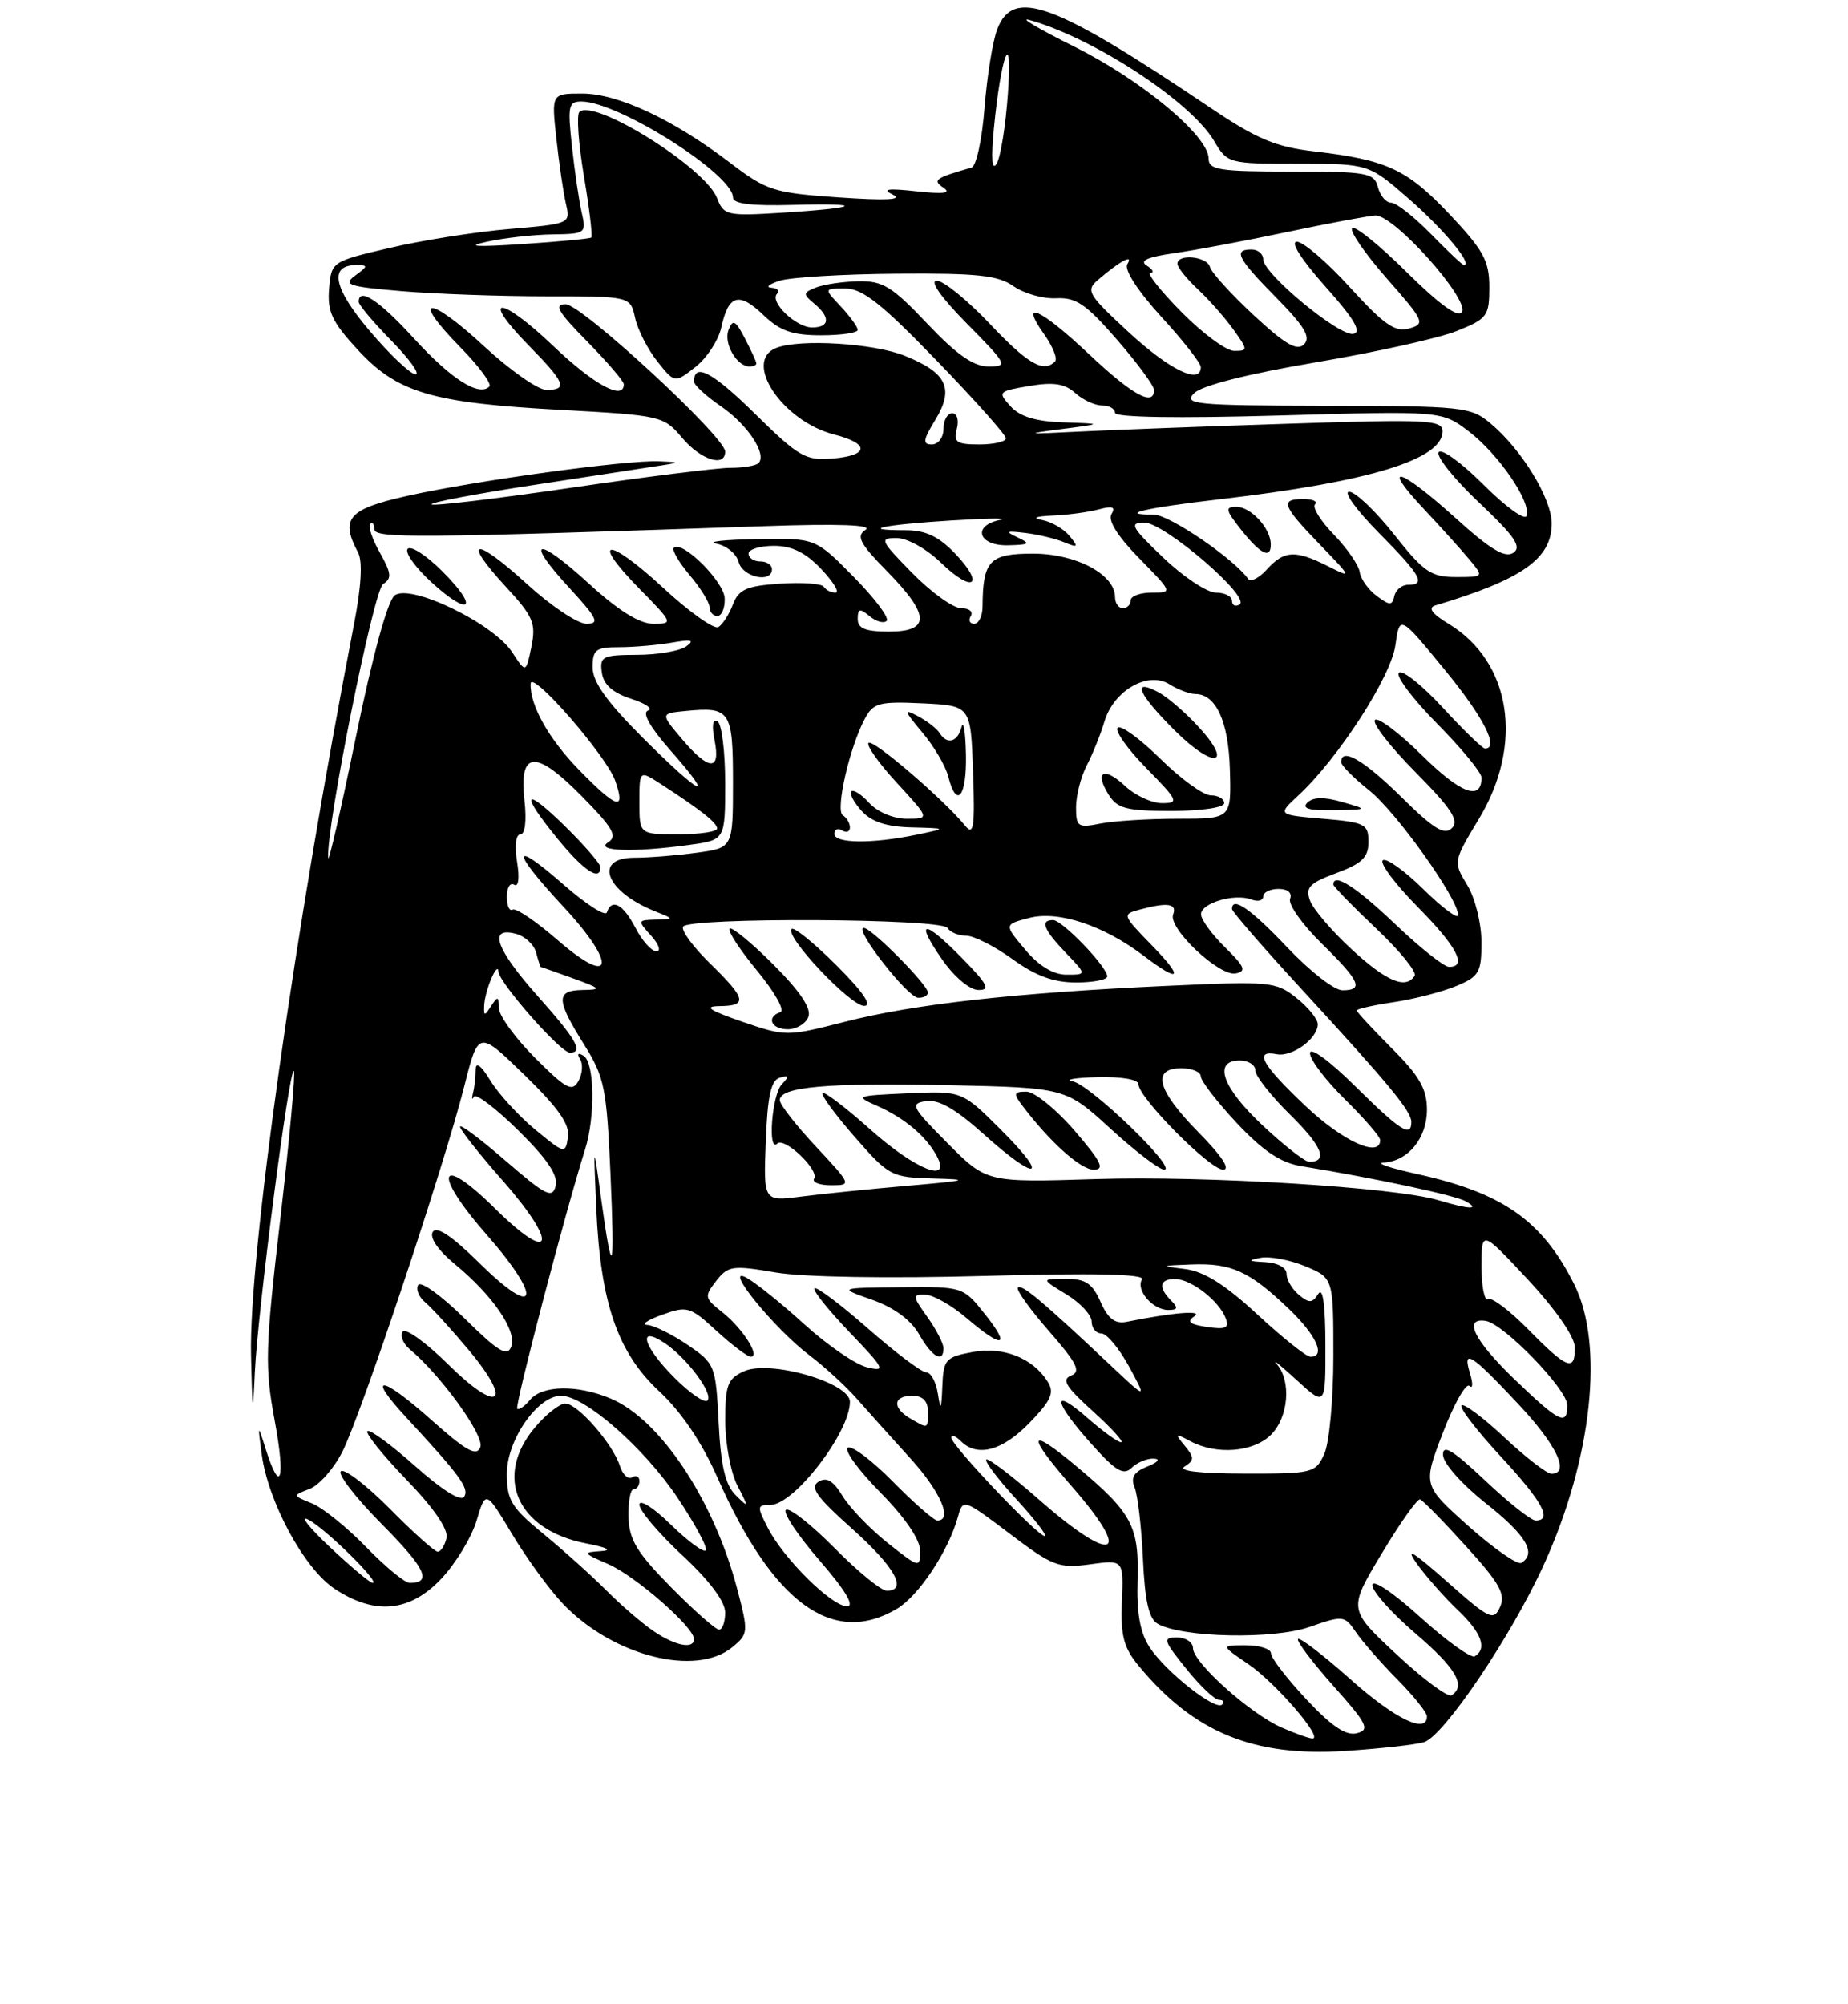 <?xml version="1.0" encoding="UTF-8" standalone="no"?>
<!DOCTYPE svg PUBLIC "-//W3C//DTD SVG 1.1//EN" "http://www.w3.org/Graphics/SVG/1.1/DTD/svg11.dtd" >
<svg xmlns="http://www.w3.org/2000/svg" xmlns:xlink="http://www.w3.org/1999/xlink" version="1.1" viewBox="0 0 237 257">
 <g >
 <path fill="currentColor"
d=" M 182.60 223.44 C 185.12 222.73 193.88 209.74 198.04 200.56 C 204.19 187.01 205.75 172.41 201.89 164.71 C 197.78 156.52 192.72 152.98 181.72 150.56 C 178.30 149.81 176.36 149.16 177.42 149.10 C 180.57 148.94 183.00 145.98 183.00 142.32 C 183.00 139.66 182.05 138.00 178.50 134.45 C 176.03 131.97 174.00 129.79 174.00 129.59 C 174.00 129.39 176.14 128.91 178.75 128.52 C 181.36 128.13 184.96 127.20 186.75 126.46 C 189.70 125.23 190.00 124.71 189.99 120.80 C 189.99 118.42 189.18 115.17 188.17 113.51 C 186.36 110.52 186.36 110.51 189.67 105.01 C 195.44 95.44 193.81 84.90 185.82 80.03 C 183.65 78.72 183.08 77.95 184.06 77.65 C 195.23 74.31 199.00 71.65 199.00 67.14 C 199.00 63.94 195.15 57.64 191.14 54.29 C 188.63 52.18 187.60 52.07 170.04 52.04 C 153.23 52.00 151.71 51.86 153.15 50.42 C 154.13 49.44 159.99 47.96 168.69 46.48 C 176.38 45.18 184.54 43.37 186.83 42.45 C 190.74 40.89 191.00 40.53 191.00 36.83 C 191.00 33.45 190.26 32.10 185.90 27.48 C 180.42 21.69 177.86 20.50 168.50 19.41 C 163.65 18.85 161.16 17.81 155.50 14.00 C 135.15 0.29 129.97 -1.64 127.89 3.75 C 127.31 5.26 126.58 9.80 126.26 13.84 C 125.95 17.88 125.20 21.32 124.60 21.49 C 119.88 22.84 119.54 23.10 121.03 24.10 C 122.05 24.78 120.96 24.91 117.50 24.53 C 113.86 24.13 113.04 24.25 114.50 24.96 C 115.87 25.63 113.67 25.74 107.57 25.32 C 99.17 24.73 98.34 24.47 93.57 20.83 C 86.32 15.31 79.24 12.00 74.66 12.00 C 70.72 12.00 70.72 12.00 71.35 17.75 C 71.69 20.91 72.24 24.67 72.57 26.10 C 73.17 28.69 73.15 28.70 65.34 29.37 C 61.03 29.73 54.12 30.82 50.00 31.79 C 42.53 33.53 42.50 33.55 42.20 37.05 C 41.96 39.97 42.58 41.29 45.87 44.85 C 50.96 50.37 55.34 51.67 71.96 52.57 C 84.77 53.27 85.12 53.35 87.47 56.14 C 89.86 58.98 93.00 59.99 93.00 57.92 C 93.00 56.03 74.60 39.04 72.54 39.02 C 70.98 39.00 71.54 39.98 75.29 43.78 C 77.88 46.42 80.00 48.89 80.00 49.28 C 80.00 51.43 76.15 49.33 70.92 44.34 C 64.13 37.87 61.47 37.84 67.81 44.31 C 72.50 49.09 72.86 50.00 70.06 50.00 C 68.99 50.00 65.37 47.46 62.03 44.36 C 54.95 37.81 52.54 37.92 59.00 44.50 C 61.41 46.95 63.10 49.23 62.76 49.57 C 61.43 50.90 57.88 48.64 53.13 43.45 C 48.63 38.52 46.00 36.78 46.00 38.71 C 46.00 39.10 47.89 41.35 50.21 43.71 C 52.52 46.07 53.91 48.00 53.29 48.00 C 52.66 48.00 50.04 45.53 47.47 42.51 C 42.78 37.02 42.13 34.00 45.66 34.00 C 47.23 34.00 47.22 34.12 45.55 35.34 C 43.94 36.52 44.66 36.76 51.51 37.34 C 55.79 37.70 64.15 38.00 70.07 38.00 C 80.84 38.00 80.84 38.00 81.45 40.77 C 81.78 42.29 83.07 44.80 84.30 46.35 C 86.53 49.15 86.53 49.15 89.19 47.06 C 90.65 45.92 92.14 43.64 92.50 42.00 C 93.42 37.79 94.76 37.39 97.89 40.39 C 100.03 42.45 101.61 43.00 105.30 43.00 C 107.89 43.00 110.00 42.69 110.00 42.31 C 110.00 41.94 109.02 40.59 107.83 39.31 C 105.65 37.00 105.65 37.00 108.42 37.00 C 110.60 37.00 113.08 38.96 120.09 46.21 C 124.99 51.27 129.00 55.77 129.00 56.21 C 129.00 56.64 127.47 57.00 125.59 57.00 C 122.68 57.00 122.26 56.71 122.71 55.00 C 123.00 53.88 122.74 53.00 122.12 53.00 C 121.50 53.00 121.00 53.90 121.00 55.00 C 121.00 56.10 120.33 57.00 119.51 57.00 C 118.29 57.00 118.37 56.43 119.96 53.83 C 122.40 49.81 121.43 47.79 116.01 45.62 C 112.00 44.02 102.63 43.44 99.58 44.61 C 95.18 46.30 100.34 54.04 107.00 55.73 C 111.59 56.91 111.46 58.42 106.74 58.81 C 103.31 59.09 102.43 58.58 96.85 53.09 C 91.38 47.71 89.00 46.45 89.00 48.93 C 89.00 49.38 90.55 50.80 92.45 52.10 C 95.89 54.46 98.40 58.27 97.27 59.40 C 96.94 59.73 95.31 60.00 93.65 60.00 C 91.98 60.00 82.79 61.15 73.20 62.56 C 63.62 63.96 55.59 64.92 55.35 64.69 C 55.12 64.45 61.13 63.31 68.71 62.16 C 76.30 61.00 83.62 59.88 85.00 59.66 C 87.19 59.32 87.12 59.26 84.50 59.16 C 80.29 58.99 61.01 61.64 52.30 63.58 C 44.65 65.28 43.59 66.49 45.92 70.86 C 46.52 71.97 46.33 75.24 45.40 80.04 C 37.77 119.49 31.91 161.08 32.19 173.79 C 32.36 181.33 32.43 181.63 32.68 176.00 C 33.04 168.18 37.11 136.78 37.69 137.36 C 37.91 137.58 37.13 146.06 35.96 156.19 C 34.00 173.04 33.94 175.28 35.24 182.27 C 36.65 189.85 35.95 191.84 34.03 185.70 C 33.06 182.61 33.04 182.64 33.56 186.50 C 34.38 192.62 39.02 201.18 42.90 203.75 C 48.06 207.17 52.56 206.75 56.60 202.46 C 58.44 200.51 60.47 197.16 61.12 195.01 C 62.29 191.10 62.29 191.10 65.71 196.80 C 67.59 199.93 70.54 203.97 72.27 205.76 C 78.66 212.39 89.25 215.08 93.91 211.25 C 95.98 209.55 96.00 209.33 94.53 203.73 C 91.54 192.36 84.65 182.01 78.30 179.35 C 74.02 177.56 69.55 177.64 67.98 179.52 C 67.28 180.36 66.54 180.87 66.33 180.66 C 65.99 180.32 72.51 155.39 75.03 147.43 C 76.36 143.23 76.25 136.27 74.85 135.40 C 74.13 134.96 73.96 135.13 74.40 135.84 C 74.79 136.47 74.69 137.73 74.18 138.64 C 73.38 140.07 72.60 139.65 68.63 135.68 C 66.08 133.13 63.99 130.25 63.98 129.28 C 63.97 127.76 63.83 127.72 63.00 129.00 C 62.14 130.33 62.04 130.33 62.09 129.00 C 62.15 127.11 63.83 123.11 63.93 124.61 C 64.02 126.06 71.90 135.00 73.08 135.00 C 74.88 135.00 73.93 133.32 69.00 127.79 C 63.60 121.73 62.56 118.81 66.13 119.75 C 67.31 120.05 68.48 121.13 68.75 122.15 C 69.02 123.17 69.29 124.01 69.37 124.02 C 69.44 124.02 71.30 124.68 73.50 125.47 C 77.07 126.76 77.21 126.92 74.75 126.96 C 71.27 127.01 71.30 128.20 74.88 133.91 C 77.52 138.13 77.80 139.48 78.29 150.50 C 78.86 163.56 78.55 164.32 77.06 153.50 C 76.10 146.50 76.10 146.50 76.47 155.00 C 77.01 167.10 79.21 173.48 84.56 178.45 C 87.38 181.07 90.01 184.97 92.01 189.50 C 99.13 205.59 106.78 211.19 115.00 206.34 C 117.82 204.68 121.65 198.90 122.86 194.50 C 123.49 192.19 123.58 192.22 129.48 196.68 C 134.99 200.86 135.79 201.16 139.78 200.62 C 144.10 200.02 144.10 200.02 143.88 205.40 C 143.71 209.80 144.10 211.31 146.06 213.67 C 153.11 222.18 160.72 225.32 172.50 224.56 C 176.90 224.27 181.45 223.77 182.60 223.44 Z  M 97.00 46.61 C 97.00 46.40 96.34 44.96 95.54 43.42 C 94.32 41.07 93.98 40.89 93.43 42.32 C 92.77 44.03 94.48 47.00 96.12 47.00 C 96.61 47.00 97.00 46.83 97.00 46.61 Z  M 164.36 221.55 C 160.38 219.82 153.00 213.21 153.00 211.38 C 153.00 210.62 152.08 210.00 150.95 210.00 C 149.08 210.00 149.19 210.35 152.12 214.00 C 153.89 216.20 155.78 218.00 156.33 218.00 C 156.88 218.00 157.06 218.27 156.73 218.60 C 155.89 219.45 149.49 214.40 147.43 211.25 C 146.22 209.41 145.76 206.86 145.89 202.69 C 146.10 195.73 145.19 194.02 138.08 188.07 C 131.80 182.81 131.56 183.88 137.50 190.68 C 145.41 199.72 142.85 200.75 133.32 192.38 C 129.79 189.28 126.72 186.95 126.49 187.18 C 126.25 187.42 128.00 189.72 130.37 192.30 C 132.74 194.89 134.37 197.00 133.99 197.00 C 133.06 197.00 122.00 185.35 122.00 184.37 C 122.00 183.95 122.54 184.14 123.20 184.80 C 125.33 186.93 128.53 186.08 132.03 182.47 C 134.80 179.61 135.25 178.61 134.38 177.22 C 132.46 174.15 128.67 172.65 124.69 173.40 C 121.26 174.04 120.99 174.35 120.85 177.80 C 120.73 180.81 120.62 180.99 120.28 178.75 C 120.05 177.24 119.38 176.00 118.79 176.00 C 118.20 176.00 114.84 173.47 111.32 170.38 C 107.79 167.28 104.70 164.96 104.45 165.22 C 104.20 165.47 106.22 168.00 108.94 170.84 C 113.46 175.55 113.66 175.95 111.20 175.35 C 109.71 174.99 106.09 172.50 103.15 169.83 C 100.21 167.15 96.86 164.46 95.70 163.84 C 92.63 162.20 99.30 170.40 103.82 173.82 C 105.77 175.29 108.52 177.82 109.93 179.43 C 111.34 181.03 114.41 184.46 116.75 187.03 C 120.61 191.28 122.23 195.00 120.21 195.00 C 119.78 195.00 117.23 192.77 114.54 190.04 C 111.86 187.32 109.25 185.35 108.73 185.66 C 108.22 185.98 110.10 188.56 112.90 191.40 C 116.06 194.60 118.00 197.44 118.00 198.87 C 118.00 201.11 117.90 201.09 113.87 197.90 C 111.60 196.10 108.99 193.39 108.07 191.88 C 106.86 189.88 106.01 189.38 104.96 190.03 C 103.82 190.73 104.75 192.02 109.26 196.04 C 114.75 200.94 116.47 204.00 113.72 204.00 C 113.01 204.00 110.01 201.55 107.05 198.55 C 104.08 195.55 101.27 193.33 100.80 193.62 C 100.33 193.92 102.25 196.82 105.07 200.08 C 108.41 203.93 109.65 206.00 108.63 206.00 C 106.67 206.00 100.54 199.95 98.49 195.98 C 97.05 193.19 97.07 193.00 98.80 193.00 C 101.83 193.00 108.99 183.71 109.00 179.78 C 109.00 177.30 98.71 174.35 95.38 175.87 C 93.31 176.82 93.00 177.64 93.01 182.23 C 93.01 185.13 93.71 188.85 94.56 190.50 C 96.05 193.38 96.04 193.43 94.33 191.73 C 93.01 190.43 92.44 187.98 92.16 182.44 C 91.79 175.08 91.70 174.87 88.16 172.46 C 86.17 171.11 83.85 169.97 83.02 169.92 C 82.18 169.88 83.03 169.29 84.90 168.62 C 88.13 167.45 88.50 167.56 91.90 170.69 C 93.88 172.50 95.85 173.99 96.29 174.00 C 97.57 174.00 95.20 170.30 92.61 168.27 C 90.34 166.48 90.30 166.26 91.85 164.27 C 93.38 162.32 93.94 162.24 99.50 163.19 C 103.08 163.79 113.89 163.97 126.29 163.63 C 140.27 163.24 146.88 163.39 146.46 164.07 C 145.62 165.42 147.83 168.00 149.82 168.00 C 151.05 168.00 151.13 167.73 150.20 166.80 C 148.50 165.10 148.71 163.99 150.75 164.03 C 152.80 164.07 156.34 166.83 157.19 169.06 C 157.67 170.31 157.20 170.54 154.80 170.18 C 152.60 169.86 152.16 169.50 153.15 168.83 C 154.39 168.00 150.57 168.30 144.48 169.52 C 143.00 169.82 142.10 169.13 141.14 166.96 C 140.09 164.58 139.22 164.00 136.67 164.00 C 133.50 164.01 133.50 164.01 136.75 165.99 C 138.54 167.08 140.00 168.65 140.00 169.49 C 140.00 170.32 140.56 171.00 141.25 171.01 C 141.94 171.01 143.53 172.93 144.80 175.26 C 147.10 179.50 147.10 179.50 142.30 174.98 C 133.63 166.82 131.03 164.64 130.54 165.13 C 130.28 165.39 132.07 167.90 134.52 170.70 C 138.13 174.83 138.67 175.91 137.37 176.41 C 136.11 176.90 136.68 177.85 140.14 180.97 C 142.54 183.14 144.18 184.94 143.78 184.96 C 143.39 184.98 141.48 183.60 139.53 181.90 C 134.81 177.75 135.04 179.67 139.92 185.12 C 143.07 188.65 144.08 189.26 145.12 188.25 C 145.82 187.56 147.10 187.03 147.95 187.06 C 148.86 187.10 148.52 187.52 147.15 188.07 C 145.42 188.76 144.98 189.48 145.51 190.76 C 145.91 191.72 146.39 195.85 146.58 199.94 C 146.83 205.37 147.34 207.61 148.48 208.25 C 151.66 210.03 163.32 210.27 167.94 208.65 C 172.25 207.15 172.43 207.17 173.88 209.30 C 174.70 210.51 177.09 213.24 179.19 215.37 C 181.29 217.49 183.00 219.63 183.00 220.12 C 183.00 222.44 178.91 220.46 173.20 215.37 C 169.74 212.29 166.71 209.96 166.47 210.20 C 166.23 210.44 168.27 213.14 171.00 216.21 C 175.36 221.10 175.72 221.84 174.02 222.28 C 172.63 222.65 170.80 221.42 167.54 217.94 C 165.04 215.27 163.00 212.62 163.00 212.04 C 163.00 211.47 161.55 211.00 159.77 211.00 C 156.54 211.00 156.54 211.00 160.08 213.41 C 163.60 215.80 169.83 223.04 168.30 222.96 C 167.86 222.94 166.08 222.31 164.36 221.55 Z  M 121.00 172.90 C 121.00 172.30 120.07 170.50 118.93 168.90 C 117.00 166.19 116.98 166.00 118.68 166.04 C 119.68 166.06 122.06 167.41 123.96 169.04 C 128.63 173.03 129.70 172.78 126.29 168.50 C 123.51 165.01 123.48 165.00 115.50 165.08 C 107.50 165.16 107.50 165.16 111.87 166.70 C 114.66 167.69 116.82 169.28 117.87 171.12 C 119.53 174.04 121.00 174.88 121.00 172.90 Z  M 179.10 212.17 C 172.90 206.39 172.90 206.39 177.20 199.24 C 179.56 195.30 181.78 192.17 182.12 192.29 C 182.46 192.40 185.11 195.10 188.00 198.29 C 192.31 203.02 193.11 204.44 192.38 206.08 C 191.55 207.93 191.05 207.69 185.52 202.79 C 181.24 199.00 180.16 198.35 181.68 200.50 C 182.86 202.15 185.21 204.82 186.91 206.44 C 190.00 209.37 190.76 211.41 189.14 212.41 C 188.67 212.71 185.52 210.44 182.14 207.39 C 178.62 204.20 176.00 202.46 176.00 203.29 C 176.00 204.10 178.47 206.87 181.50 209.46 C 186.71 213.91 188.07 216.22 186.15 217.41 C 185.68 217.70 182.50 215.34 179.10 212.17 Z  M 83.90 209.24 C 82.46 208.28 79.72 205.93 77.80 204.00 C 75.88 202.07 72.21 198.78 69.65 196.68 C 65.58 193.34 65.00 192.38 65.00 189.01 C 65.00 184.67 68.94 179.00 71.95 179.00 C 75.00 179.00 82.62 185.68 86.91 192.11 C 89.18 195.51 90.80 198.53 90.50 198.83 C 90.21 199.13 88.17 197.62 85.98 195.48 C 83.79 193.34 82.00 192.21 82.00 192.97 C 82.00 193.72 84.47 196.64 87.50 199.46 C 90.97 202.68 93.00 205.39 93.00 206.79 C 93.00 208.00 92.65 209.00 92.22 209.00 C 91.78 209.00 89.02 206.56 86.07 203.57 C 81.70 199.14 80.68 197.48 80.60 194.57 C 80.55 192.60 80.84 191.00 81.25 191.00 C 81.66 191.00 82.00 190.52 82.00 189.94 C 82.00 189.36 81.58 189.14 81.07 189.46 C 80.56 189.77 79.86 189.12 79.50 188.01 C 78.60 185.17 74.08 180.00 72.50 180.00 C 71.77 180.00 70.01 181.38 68.59 183.08 C 63.30 189.36 66.30 196.19 75.09 197.92 C 77.92 198.47 78.61 198.83 77.00 198.93 C 74.70 199.07 74.78 199.20 78.00 200.59 C 81.47 202.09 89.00 208.67 89.00 210.20 C 89.00 211.53 86.65 211.09 83.90 209.24 Z  M 42.35 198.45 C 39.68 195.94 38.40 194.33 39.50 194.87 C 41.58 195.88 48.84 203.00 47.79 203.00 C 47.46 203.00 45.01 200.95 42.35 198.45 Z  M 46.96 198.41 C 44.51 195.88 41.38 193.36 40.00 192.80 C 37.50 191.79 37.50 191.79 39.70 190.95 C 40.92 190.48 42.81 188.34 43.90 186.19 C 46.29 181.50 56.99 149.45 59.54 139.31 C 61.36 132.12 61.36 132.12 67.27 137.87 C 71.62 142.10 73.10 144.21 72.84 145.84 C 72.51 148.01 72.41 147.98 68.63 144.86 C 66.50 143.10 63.92 140.27 62.89 138.58 C 61.69 136.62 61.01 136.11 61.00 137.17 C 61.00 138.09 60.85 139.44 60.66 140.17 C 60.48 140.90 60.53 141.12 60.78 140.65 C 61.03 140.18 63.60 142.14 66.50 145.00 C 70.21 148.66 71.61 150.76 71.26 152.10 C 70.83 153.75 69.99 153.32 64.88 148.90 C 61.65 146.10 59.00 144.11 59.00 144.50 C 59.00 144.88 61.51 148.06 64.59 151.55 C 71.70 159.66 70.87 162.28 63.50 155.00 C 56.15 147.74 55.40 150.38 62.52 158.47 C 69.68 166.64 68.91 169.32 61.50 162.00 C 57.96 158.51 56.00 157.19 55.50 157.99 C 55.06 158.72 56.17 160.34 58.34 162.13 C 63.22 166.15 66.33 170.71 65.56 172.71 C 65.05 174.04 63.88 173.33 59.58 169.08 C 56.64 166.18 53.97 164.25 53.63 164.79 C 53.30 165.33 53.71 166.34 54.54 167.03 C 55.38 167.73 57.88 170.47 60.10 173.12 C 65.89 180.04 63.99 181.41 57.50 175.00 C 54.61 172.14 51.97 170.25 51.63 170.79 C 51.30 171.33 51.71 172.34 52.54 173.03 C 56.54 176.36 62.16 184.14 61.60 185.59 C 61.13 186.83 59.80 186.09 55.32 182.10 C 48.87 176.35 46.88 176.15 52.09 181.77 C 58.99 189.22 60.20 190.87 59.53 191.94 C 59.12 192.62 56.72 191.12 53.25 188.03 C 50.16 185.28 47.41 183.26 47.12 183.54 C 46.84 183.82 49.10 186.63 52.14 189.78 C 55.65 193.41 57.52 196.14 57.26 197.25 C 57.04 198.21 56.53 199.00 56.14 199.00 C 55.75 199.00 53.01 196.55 50.05 193.55 C 47.08 190.55 44.24 188.35 43.73 188.67 C 43.22 188.98 45.56 192.03 48.93 195.43 C 54.58 201.13 55.47 203.00 52.54 203.00 C 51.92 203.00 49.41 200.93 46.96 198.41 Z  M 188.34 195.73 C 182.46 190.47 182.46 190.47 185.05 183.73 C 186.48 180.02 188.01 177.32 188.45 177.74 C 188.89 178.16 188.92 177.43 188.52 176.13 C 187.52 172.87 188.66 173.60 194.75 180.10 C 199.65 185.32 201.39 189.00 198.96 189.00 C 198.38 189.00 195.68 186.91 192.94 184.35 C 190.21 181.79 187.73 179.94 187.43 180.23 C 187.14 180.53 189.39 183.47 192.45 186.77 C 197.82 192.57 199.15 195.00 196.94 195.00 C 196.36 195.00 193.43 192.68 190.44 189.85 C 186.31 185.95 185.01 185.17 185.06 186.60 C 185.09 187.67 187.51 190.39 190.56 192.80 C 195.71 196.87 197.11 199.20 195.11 200.43 C 194.63 200.73 191.58 198.61 188.34 195.73 Z  M 151.94 188.06 C 153.18 187.27 153.18 186.92 151.94 185.41 C 150.62 183.81 150.68 183.77 152.68 184.84 C 156.03 186.62 160.76 186.24 163.00 184.00 C 165.25 181.75 165.63 177.13 163.75 174.95 C 163.06 174.16 164.19 175.06 166.25 176.95 C 170.00 180.39 170.00 180.39 169.98 172.45 C 169.97 167.29 169.65 165.00 169.06 165.94 C 168.31 167.13 167.88 167.15 166.58 166.06 C 165.71 165.34 165.00 164.14 165.00 163.38 C 165.00 162.57 163.85 161.94 162.25 161.86 C 160.05 161.75 159.93 161.64 161.65 161.31 C 162.83 161.08 165.42 161.57 167.40 162.39 C 171.00 163.90 171.00 163.90 171.00 173.90 C 171.00 179.40 170.48 185.05 169.84 186.45 C 168.72 188.91 168.37 189.00 159.59 188.98 C 153.75 188.97 151.01 188.64 151.94 188.06 Z  M 116.75 181.92 C 114.40 180.55 114.53 179.00 117.00 179.00 C 118.33 179.00 119.00 179.67 119.00 181.00 C 119.00 183.29 119.06 183.27 116.75 181.92 Z  M 194.25 176.91 C 189.05 171.90 187.59 168.97 190.52 169.40 C 192.83 169.74 201.00 178.17 201.00 180.21 C 201.00 182.92 199.98 182.42 194.25 176.91 Z  M 86.53 176.73 C 82.48 172.68 81.66 169.87 85.22 172.23 C 88.09 174.14 91.55 178.78 90.72 179.62 C 90.36 179.97 88.48 178.68 86.53 176.73 Z  M 196.04 170.54 C 193.64 168.09 191.29 166.32 190.83 166.60 C 190.38 166.89 190.00 165.01 190.00 162.42 C 190.00 157.73 190.00 157.73 195.96 164.11 C 199.47 167.88 201.93 171.42 201.96 172.75 C 202.02 175.97 200.99 175.58 196.04 170.54 Z  M 161.26 168.58 C 157.09 164.72 154.41 163.04 151.95 162.74 C 148.76 162.35 148.82 162.31 152.82 162.16 C 157.93 161.97 160.22 163.02 165.25 167.82 C 168.83 171.24 170.08 174.00 168.06 174.00 C 167.54 174.00 164.48 171.56 161.26 168.58 Z  M 184.50 153.93 C 178.96 152.26 154.63 150.76 140.52 151.21 C 126.53 151.65 126.53 151.65 121.52 146.61 C 116.89 141.95 116.67 141.53 118.77 141.21 C 120.36 140.96 122.57 142.23 126.13 145.43 C 133.01 151.61 134.73 151.25 128.43 144.95 C 123.38 139.90 123.38 139.90 116.44 140.21 C 109.75 140.51 109.61 140.56 112.50 141.83 C 115.95 143.34 118.77 145.71 120.13 148.24 C 122.07 151.86 117.42 150.02 111.65 144.88 C 108.49 142.06 105.72 139.95 105.49 140.18 C 105.25 140.41 107.11 142.94 109.61 145.80 C 114.04 150.86 114.30 151.00 119.83 151.14 C 124.56 151.26 124.01 151.41 116.50 152.06 C 111.55 152.49 105.34 153.12 102.71 153.46 C 97.91 154.08 97.91 154.08 98.21 146.37 C 98.43 140.57 98.87 138.55 100.00 138.21 C 101.21 137.84 101.26 138.01 100.25 139.07 C 98.99 140.41 98.42 147.91 99.68 146.66 C 100.57 145.76 105.09 150.05 104.41 151.15 C 104.12 151.62 105.10 152.00 106.58 152.00 C 109.24 152.00 109.22 151.95 104.64 147.04 C 102.09 144.32 100.00 141.64 100.00 141.09 C 100.00 139.38 106.07 138.84 121.65 139.17 C 136.68 139.50 136.68 139.50 142.42 144.75 C 145.58 147.64 148.67 150.00 149.30 150.00 C 151.12 150.00 139.87 139.14 137.58 138.68 C 136.44 138.46 137.86 138.21 140.75 138.14 C 143.81 138.06 146.00 138.43 146.00 139.04 C 146.00 140.76 155.15 150.00 156.85 150.00 C 157.85 150.00 156.69 148.24 153.71 145.22 C 148.39 139.82 147.64 137.00 151.50 137.00 C 152.88 137.00 154.00 137.47 154.00 138.04 C 154.00 138.62 156.08 141.31 158.61 144.02 C 161.98 147.61 164.22 149.11 166.86 149.55 C 176.57 151.14 186.65 153.30 188.00 154.07 C 189.89 155.16 188.40 155.10 184.50 153.93 Z  M 137.81 145.00 C 135.44 142.25 132.66 140.00 131.63 140.00 C 130.01 140.00 129.93 140.24 131.08 141.75 C 134.61 146.43 138.58 150.00 140.25 150.00 C 141.74 150.00 141.25 149.00 137.81 145.00 Z  M 161.96 144.36 C 156.75 139.49 155.51 136.00 159.00 136.00 C 160.10 136.00 161.00 136.58 161.00 137.29 C 161.00 138.00 163.01 140.55 165.46 142.96 C 169.56 146.99 170.37 149.00 167.90 149.00 C 167.36 149.00 164.68 146.91 161.96 144.36 Z  M 167.44 141.85 C 161.81 136.53 160.74 134.61 163.75 135.20 C 165.72 135.58 169.00 133.18 169.00 131.35 C 169.00 130.69 167.76 129.16 166.25 127.97 C 163.62 125.88 162.88 125.82 149.50 126.44 C 130.10 127.33 117.19 128.78 108.35 131.04 C 100.91 132.94 100.76 132.94 95.16 131.02 C 90.94 129.56 90.20 129.06 92.25 129.03 C 95.92 128.99 95.73 128.12 91.04 123.54 C 88.86 121.41 87.32 119.30 87.60 118.84 C 88.35 117.62 120.75 117.78 121.50 119.00 C 121.84 119.55 122.92 120.00 123.91 120.00 C 124.89 120.00 127.56 121.35 129.84 123.00 C 132.80 125.15 135.12 126.00 137.99 126.00 C 140.20 126.00 142.00 125.65 142.00 125.22 C 142.00 124.00 136.23 118.00 135.06 118.00 C 133.35 118.00 133.82 119.20 136.69 122.20 C 139.37 125.00 139.37 125.00 136.78 125.00 C 135.08 125.00 133.24 123.89 131.47 121.78 C 128.76 118.56 128.76 118.56 132.00 117.72 C 135.73 116.75 141.54 118.68 146.68 122.58 C 151.44 126.20 151.90 125.50 147.63 121.14 C 143.92 117.33 143.90 117.26 146.18 116.65 C 149.74 115.69 150.98 115.88 150.45 117.28 C 149.77 119.04 156.39 125.27 158.48 124.84 C 159.88 124.56 159.63 123.97 157.12 121.50 C 155.43 119.85 154.04 117.95 154.03 117.27 C 153.99 115.82 158.34 114.53 160.50 115.36 C 161.32 115.68 162.00 115.50 162.00 114.97 C 162.00 114.44 162.89 114.00 163.97 114.00 C 165.15 114.00 165.74 114.51 165.45 115.27 C 165.18 115.97 166.99 118.54 169.48 120.98 C 174.43 125.84 174.95 127.00 172.15 127.00 C 171.12 127.00 167.95 124.53 165.09 121.50 C 160.43 116.58 158.00 114.89 158.00 116.58 C 158.00 116.90 162.00 121.51 166.90 126.83 C 178.14 139.05 181.00 142.51 181.00 143.89 C 181.00 145.93 179.59 145.03 173.78 139.28 C 170.48 136.02 168.00 134.21 168.00 135.07 C 168.00 135.90 170.03 138.57 172.50 141.00 C 174.97 143.43 177.00 145.77 177.00 146.21 C 177.00 148.55 172.21 146.37 167.44 141.85 Z  M 103.67 130.41 C 104.09 129.34 102.61 127.13 99.18 123.70 C 96.37 120.89 93.84 118.82 93.57 119.10 C 93.29 119.38 94.89 121.82 97.12 124.52 C 99.35 127.23 100.69 129.60 100.09 129.80 C 98.22 130.43 98.90 132.00 101.03 132.00 C 102.15 132.00 103.34 131.28 103.67 130.41 Z  M 107.27 123.80 C 104.41 120.94 101.82 118.84 101.52 119.14 C 100.61 120.06 109.05 129.00 110.82 129.00 C 111.91 129.00 110.68 127.20 107.27 123.80 Z  M 119.00 127.29 C 119.00 126.29 111.76 119.00 110.77 119.00 C 109.43 119.00 116.38 127.92 117.75 127.96 C 118.44 127.98 119.00 127.68 119.00 127.29 Z  M 123.50 123.00 C 118.51 117.89 117.24 117.87 120.76 122.96 C 122.33 125.24 124.33 126.94 125.45 126.96 C 127.05 126.99 126.70 126.28 123.50 123.00 Z  M 173.36 121.76 C 170.83 119.43 168.42 116.62 168.01 115.51 C 167.38 113.81 167.91 113.26 171.38 111.97 C 174.68 110.75 175.50 109.95 175.50 107.97 C 175.50 105.68 175.07 105.46 169.66 105.00 C 163.82 104.50 163.82 104.50 166.52 102.00 C 171.62 97.27 178.39 86.80 178.95 82.77 C 179.50 78.86 179.50 78.86 185.25 85.86 C 190.25 91.94 192.32 96.00 190.44 96.00 C 190.13 96.00 187.69 93.64 185.03 90.75 C 182.37 87.86 179.84 85.85 179.40 86.28 C 178.97 86.70 181.18 89.64 184.31 92.81 C 187.44 95.97 190.00 99.08 190.00 99.72 C 190.00 102.76 187.34 101.78 182.43 96.93 C 179.47 94.01 176.73 91.94 176.33 92.33 C 175.94 92.73 178.27 95.74 181.52 99.02 C 186.15 103.70 187.16 105.24 186.20 106.20 C 185.24 107.16 183.85 106.30 179.71 102.21 C 174.91 97.47 172.00 95.79 172.00 97.75 C 172.00 98.16 173.62 99.79 175.60 101.37 C 179.10 104.17 187.00 115.25 187.00 117.36 C 187.00 117.94 184.98 116.44 182.52 114.02 C 180.06 111.60 177.72 109.95 177.33 110.34 C 176.94 110.73 178.95 113.41 181.81 116.31 C 186.86 121.42 188.21 124.00 185.84 124.00 C 185.20 124.00 182.09 121.53 178.91 118.50 C 173.92 113.74 171.00 111.87 171.00 113.44 C 171.00 113.69 173.47 116.22 176.48 119.07 C 179.50 121.92 181.72 124.65 181.42 125.13 C 180.31 126.92 177.82 125.88 173.36 121.76 Z  M 172.11 102.85 C 169.81 102.18 168.39 102.21 167.66 102.94 C 166.91 103.69 167.91 103.97 171.05 103.91 C 175.50 103.82 175.50 103.82 172.11 102.85 Z  M 71.50 120.55 C 68.75 118.16 66.16 116.41 65.75 116.66 C 65.34 116.91 65.00 116.16 65.00 115.00 C 65.00 113.84 65.42 113.14 65.94 113.46 C 66.50 113.81 66.65 112.61 66.31 110.52 C 65.97 108.44 66.15 107.00 66.75 107.00 C 67.34 107.00 67.55 105.23 67.26 102.65 C 66.54 96.23 68.67 96.08 74.62 102.12 C 78.62 106.18 79.23 107.25 78.00 108.02 C 76.19 109.17 81.27 109.34 88.36 108.36 C 93.00 107.73 93.00 107.73 93.00 100.42 C 93.00 96.41 92.56 92.84 92.02 92.51 C 91.40 92.13 91.26 93.06 91.64 94.95 C 92.44 98.94 90.91 98.87 87.43 94.75 C 84.69 91.50 84.69 91.50 87.94 91.18 C 93.66 90.62 94.00 91.12 94.00 100.33 C 94.00 108.73 94.00 108.73 89.36 109.36 C 86.81 109.71 83.21 110.00 81.36 110.00 C 76.00 110.00 77.69 114.36 84.02 116.88 C 86.50 117.87 86.50 117.87 84.10 117.94 C 81.75 118.00 81.74 118.05 83.50 120.00 C 84.50 121.10 84.80 122.00 84.18 122.00 C 83.56 122.00 82.35 120.65 81.50 119.00 C 79.93 115.97 78.45 115.16 77.83 117.01 C 77.64 117.57 75.13 115.96 72.25 113.43 C 65.50 107.53 65.51 109.03 72.27 116.30 C 79.19 123.74 78.65 126.76 71.50 120.55 Z  M 77.00 111.21 C 77.00 110.77 74.97 108.43 72.50 106.00 C 67.11 100.71 66.61 101.59 71.57 107.65 C 74.89 111.70 77.00 113.08 77.00 111.21 Z  M 42.08 110.00 C 41.87 105.78 47.92 75.67 49.13 74.90 C 50.27 74.19 50.19 73.50 48.72 70.88 C 47.74 69.15 47.18 67.49 47.47 67.20 C 47.76 66.91 48.00 67.20 48.00 67.86 C 48.00 69.06 53.14 69.02 98.00 67.48 C 107.57 67.15 111.99 67.31 111.00 67.95 C 109.77 68.75 110.24 69.67 113.75 73.25 C 119.28 78.88 119.35 81.00 114.00 81.00 C 110.98 81.00 110.00 80.60 110.00 79.38 C 110.00 78.04 110.27 77.98 111.52 79.02 C 112.36 79.72 113.35 79.99 113.71 79.62 C 114.08 79.25 112.17 76.71 109.48 73.98 C 104.58 69.00 104.58 69.00 97.04 69.14 C 92.89 69.21 90.56 69.47 91.87 69.72 C 93.17 69.97 94.46 71.03 94.73 72.08 C 95.24 74.03 99.00 74.83 99.00 73.00 C 99.00 72.45 98.33 72.00 97.50 72.00 C 96.67 72.00 96.00 71.55 96.00 71.00 C 96.00 70.45 97.46 70.00 99.25 70.00 C 101.57 70.00 103.32 70.86 105.34 73.00 C 106.90 74.65 107.71 76.00 107.14 76.00 C 106.58 76.00 105.91 75.66 105.65 75.25 C 105.40 74.84 102.87 74.66 100.03 74.85 C 95.74 75.14 94.73 75.59 94.00 77.50 C 93.52 78.77 92.68 80.08 92.13 80.42 C 91.59 80.75 88.40 78.49 85.04 75.38 C 77.94 68.80 75.54 68.92 82.02 75.52 C 86.33 79.91 86.36 80.00 83.79 80.00 C 82.02 80.00 79.32 78.32 75.55 74.87 C 68.78 68.68 67.15 69.04 73.04 75.42 C 76.63 79.33 76.95 80.00 75.21 80.00 C 74.08 80.00 70.63 77.69 67.55 74.87 C 60.89 68.79 59.12 69.00 64.83 75.20 C 68.40 79.07 68.76 79.92 68.15 82.94 C 67.45 86.34 67.45 86.34 65.68 83.64 C 63.26 79.94 52.62 74.80 50.61 76.36 C 49.70 77.05 47.76 84.16 45.64 94.50 C 43.72 103.85 42.12 110.83 42.08 110.00 Z  M 92.94 76.75 C 92.89 74.61 87.46 69.21 86.41 70.26 C 86.14 70.53 87.06 72.11 88.46 73.77 C 89.86 75.43 91.00 77.29 91.00 77.89 C 91.00 78.50 91.45 79.00 92.00 79.00 C 92.55 79.00 92.98 77.99 92.94 76.75 Z  M 56.73 73.27 C 54.72 71.25 52.72 69.95 52.29 70.38 C 51.86 70.81 53.23 72.74 55.33 74.67 C 60.32 79.23 61.51 78.04 56.73 73.27 Z  M 107.00 106.94 C 107.00 106.36 107.45 106.16 108.00 106.50 C 108.55 106.84 109.00 106.67 109.00 106.12 C 109.00 105.57 108.59 104.87 108.09 104.56 C 107.10 103.94 108.94 95.85 110.92 92.16 C 112.00 90.14 112.76 89.94 118.31 90.20 C 124.50 90.50 124.50 90.50 124.79 99.00 C 125.04 106.08 124.87 107.23 123.79 105.91 C 121.06 102.55 111.94 94.73 111.39 95.27 C 111.08 95.59 112.72 97.91 115.04 100.42 C 119.25 105.00 119.25 105.00 116.28 105.00 C 114.58 105.00 112.54 104.14 111.49 102.99 C 110.50 101.89 109.45 101.21 109.18 101.49 C 108.90 101.76 109.50 102.89 110.49 103.99 C 111.77 105.40 113.68 106.03 116.90 106.11 C 121.50 106.23 121.50 106.23 117.50 107.06 C 111.82 108.23 107.00 108.18 107.00 106.94 Z  M 123.88 96.75 C 123.82 93.86 123.56 92.29 123.31 93.25 C 122.81 95.18 121.46 95.55 120.50 94.01 C 120.17 93.46 118.92 92.49 117.73 91.85 C 115.84 90.84 115.91 91.10 118.28 93.93 C 119.78 95.70 121.27 98.24 121.61 99.58 C 122.68 103.83 124.00 102.18 123.88 96.75 Z  M 82.00 102.88 C 82.00 98.77 82.00 98.77 84.75 100.55 C 89.87 103.87 91.94 105.50 91.97 106.25 C 91.99 106.66 89.75 107.00 87.00 107.00 C 82.00 107.00 82.00 107.00 82.00 102.88 Z  M 138.00 103.53 C 138.00 102.03 138.62 99.61 139.38 98.15 C 140.14 96.69 141.15 94.16 141.64 92.53 C 142.83 88.55 147.22 86.03 149.97 87.75 C 151.07 88.44 152.55 89.00 153.26 89.00 C 155.95 89.00 157.56 92.51 157.73 98.75 C 157.91 105.00 157.91 105.00 151.08 105.00 C 147.32 105.00 142.84 105.28 141.12 105.62 C 138.24 106.20 138.00 106.04 138.00 103.53 Z  M 157.00 103.00 C 157.00 102.45 156.23 102.00 155.28 102.00 C 154.34 102.00 151.43 99.89 148.81 97.31 C 146.19 94.73 143.73 92.94 143.34 93.33 C 142.94 93.72 144.60 96.06 147.02 98.52 C 151.11 102.69 151.25 103.00 149.02 103.00 C 147.71 103.00 145.59 102.02 144.32 100.83 C 141.59 98.27 140.30 98.91 142.17 101.90 C 143.29 103.70 144.46 104.00 150.24 104.00 C 154.08 104.00 157.00 103.57 157.00 103.00 Z  M 153.34 92.82 C 151.78 91.17 149.67 89.38 148.66 88.83 C 145.05 86.87 145.90 88.94 150.66 93.68 C 155.89 98.89 158.36 98.09 153.34 92.82 Z  M 74.27 98.75 C 70.38 94.77 67.94 90.43 68.05 87.68 C 68.12 85.84 77.78 96.92 78.90 100.13 C 80.27 104.07 79.13 103.73 74.27 98.75 Z  M 82.41 94.59 C 77.83 90.01 76.00 87.45 76.00 85.59 C 76.00 83.31 76.41 83.00 79.38 83.00 C 81.23 83.00 84.27 82.74 86.13 82.42 C 88.68 81.97 89.14 82.09 88.00 82.90 C 87.17 83.49 84.33 83.98 81.68 83.98 C 77.26 84.00 76.89 84.19 77.18 86.25 C 77.40 87.80 78.56 88.84 80.93 89.61 C 82.81 90.22 83.79 90.90 83.10 91.13 C 82.31 91.40 83.38 93.29 86.01 96.27 C 91.99 103.06 89.91 102.09 82.41 94.59 Z  M 124.50 79.00 C 124.84 78.45 124.29 78.00 123.27 78.00 C 122.25 78.00 119.43 75.97 117.00 73.50 C 112.88 69.30 112.74 69.00 114.99 69.00 C 116.35 69.00 118.84 70.39 120.69 72.18 C 124.78 76.15 126.40 75.08 122.49 70.99 C 120.38 68.79 118.70 68.00 116.15 68.00 C 109.94 68.00 113.28 67.29 122.00 66.75 C 126.67 66.46 129.49 66.43 128.25 66.68 C 124.65 67.41 125.45 70.01 129.25 69.93 C 132.05 69.87 132.22 69.73 130.50 68.92 C 128.84 68.14 129.01 68.05 131.50 68.35 C 133.15 68.55 135.40 69.09 136.50 69.55 C 138.25 70.27 138.34 70.18 137.18 68.75 C 136.45 67.85 134.87 66.93 133.68 66.70 C 132.30 66.43 132.78 66.22 135.00 66.12 C 136.93 66.04 139.58 65.68 140.91 65.33 C 142.68 64.85 143.11 65.01 142.54 65.94 C 142.05 66.73 143.34 68.79 146.09 71.59 C 150.40 75.99 150.41 76.00 147.71 76.00 C 146.22 76.00 145.00 76.45 145.00 77.00 C 145.00 77.55 144.55 78.00 144.00 78.00 C 143.45 78.00 143.00 77.36 143.00 76.57 C 143.00 73.66 137.99 71.00 132.48 71.00 C 126.90 71.00 126.05 71.89 126.01 77.75 C 126.01 78.99 125.52 80.00 124.94 80.00 C 124.36 80.00 124.16 79.55 124.50 79.00 Z  M 158.00 77.06 C 158.00 76.48 157.07 76.00 155.94 76.00 C 154.81 76.00 151.77 73.99 149.19 71.52 C 145.08 67.60 144.78 67.04 146.74 67.02 C 149.30 67.00 160.47 76.59 158.97 77.52 C 158.44 77.85 158.00 77.64 158.00 77.06 Z  M 176.56 76.43 C 175.49 75.64 174.51 74.27 174.38 73.37 C 174.25 72.47 172.75 70.30 171.05 68.55 C 169.35 66.80 168.27 65.06 168.65 64.68 C 169.03 64.31 168.36 64.00 167.17 64.00 C 164.12 64.00 164.42 64.82 169.25 69.82 C 173.41 74.13 173.43 74.19 170.30 72.61 C 166.11 70.50 164.69 70.58 162.48 73.02 C 161.47 74.14 160.39 74.68 160.07 74.24 C 158.24 71.65 149.94 66.00 147.98 66.00 C 143.17 66.00 146.86 65.14 156.50 64.02 C 175.59 61.80 185.00 58.93 185.00 55.32 C 185.00 53.85 183.11 53.75 165.25 54.34 C 154.39 54.69 142.12 55.16 138.00 55.37 C 131.62 55.70 131.32 55.65 136.00 55.05 C 141.50 54.34 141.50 54.34 136.40 54.17 C 132.82 54.05 130.80 53.44 129.59 52.10 C 127.93 50.27 128.02 50.17 132.00 49.50 C 135.11 48.97 136.56 49.20 137.89 50.40 C 138.86 51.28 140.41 52.00 141.33 52.00 C 142.25 52.00 143.00 52.43 143.00 52.95 C 143.00 53.53 151.02 53.66 163.95 53.29 C 184.90 52.69 184.90 52.69 188.36 55.32 C 192.18 58.24 196.38 64.36 195.78 66.15 C 195.57 66.79 193.08 64.99 190.25 62.16 C 187.42 59.33 184.84 57.46 184.50 58.00 C 184.17 58.54 186.50 61.45 189.70 64.47 C 194.30 68.82 195.20 70.15 194.07 70.90 C 193.01 71.60 191.09 70.44 186.65 66.42 C 179.53 59.98 176.92 59.23 182.58 65.25 C 184.77 67.59 187.41 70.51 188.44 71.75 C 190.31 74.00 190.31 74.00 186.70 74.00 C 183.53 74.00 182.58 73.35 178.80 68.56 C 176.43 65.56 173.84 63.09 173.03 63.06 C 172.23 63.03 173.92 65.38 176.78 68.28 C 182.26 73.82 182.92 75.00 180.57 75.00 C 179.79 75.00 179.00 75.64 178.82 76.43 C 178.54 77.68 178.24 77.68 176.56 76.43 Z  M 162.97 69.75 C 162.92 67.71 160.41 65.00 158.56 65.00 C 157.08 65.00 157.16 65.40 159.17 67.94 C 161.68 71.11 163.02 71.75 162.97 69.75 Z  M 139.70 45.46 C 133.41 39.54 130.65 38.30 133.90 42.86 C 135.02 44.44 135.65 46.01 135.30 46.36 C 133.82 47.85 131.82 46.69 126.91 41.50 C 124.05 38.48 121.00 36.00 120.14 36.00 C 119.18 36.00 120.68 38.14 124.00 41.50 C 129.19 46.76 129.32 47.00 126.77 47.00 C 124.85 47.00 122.68 45.48 118.91 41.50 C 114.42 36.75 113.22 36.01 110.10 36.07 C 108.12 36.11 105.67 36.47 104.65 36.87 C 102.98 37.53 102.95 37.72 104.40 38.92 C 106.53 40.68 106.42 42.00 104.15 42.00 C 102.07 42.00 98.64 38.69 99.66 37.67 C 100.03 37.30 99.70 36.96 98.92 36.90 C 98.14 36.85 98.62 36.44 100.00 36.00 C 101.38 35.56 108.14 35.15 115.03 35.10 C 125.33 35.02 127.99 35.30 129.99 36.71 C 131.33 37.65 133.79 38.34 135.46 38.25 C 137.99 38.12 139.30 39.01 143.25 43.56 C 145.86 46.56 148.00 49.47 148.00 50.01 C 148.00 52.19 145.22 50.66 139.70 45.46 Z  M 144.79 42.64 C 139.48 37.73 139.21 37.27 140.84 35.87 C 143.65 33.46 145.42 32.52 144.58 33.87 C 144.14 34.58 145.89 37.28 148.92 40.61 C 151.72 43.66 154.00 46.57 154.00 47.08 C 154.00 49.38 150.02 47.46 144.79 42.64 Z  M 151.50 40.00 C 148.79 37.25 147.01 34.99 147.54 34.98 C 148.07 34.98 147.86 34.57 147.08 34.07 C 146.08 33.44 147.11 32.97 150.58 32.47 C 153.29 32.09 159.78 30.87 165.00 29.77 C 170.22 28.67 175.34 27.71 176.36 27.64 C 178.70 27.46 188.50 38.39 187.48 40.04 C 187.01 40.80 184.55 39.01 180.41 34.91 C 176.91 31.44 173.76 28.90 173.41 29.26 C 173.05 29.62 175.05 32.52 177.85 35.71 C 182.67 41.19 182.82 41.53 180.72 42.13 C 178.92 42.64 177.50 41.65 173.15 36.88 C 170.22 33.64 167.14 31.00 166.32 31.00 C 165.43 31.00 166.90 33.30 169.97 36.75 C 173.66 40.88 174.67 42.59 173.57 42.82 C 171.78 43.19 162.00 35.10 162.00 33.25 C 162.00 32.56 161.32 32.00 160.50 32.00 C 158.11 32.00 158.69 33.12 163.71 38.21 C 167.31 41.87 168.14 43.26 167.24 44.16 C 166.34 45.06 164.83 44.18 160.78 40.42 C 157.88 37.72 155.35 34.94 155.18 34.25 C 154.82 32.88 151.00 32.49 151.00 33.83 C 151.00 34.28 152.17 35.74 153.60 37.08 C 155.03 38.41 157.08 40.74 158.17 42.25 C 160.06 44.89 160.06 45.00 158.28 45.00 C 157.26 45.00 154.21 42.75 151.50 40.00 Z  M 183.50 30.00 C 181.35 27.80 179.06 26.00 178.41 26.00 C 177.76 26.00 177.00 25.10 176.71 24.00 C 176.23 22.16 175.35 22.00 165.59 22.00 C 156.36 22.00 155.00 21.79 155.00 20.33 C 155.00 17.43 146.40 10.27 137.79 5.99 C 133.23 3.72 130.62 2.18 132.00 2.56 C 140.27 4.87 152.71 13.01 155.70 18.07 C 157.41 20.97 157.54 21.00 166.48 21.00 C 175.53 21.00 175.53 21.00 180.78 25.59 C 185.19 29.45 188.96 34.00 187.74 34.00 C 187.56 34.00 185.65 32.20 183.50 30.00 Z  M 62.50 30.99 C 64.70 30.51 68.46 30.09 70.87 30.06 C 75.11 30.00 75.21 29.92 74.60 27.25 C 74.25 25.74 73.69 21.91 73.35 18.75 C 72.78 13.55 72.90 13.00 74.61 13.02 C 79.37 13.08 94.00 22.36 94.00 25.32 C 94.00 26.14 96.32 26.43 101.75 26.28 C 111.23 26.02 110.21 26.67 100.18 27.29 C 93.23 27.72 92.81 27.62 91.96 25.41 C 90.48 21.51 76.13 12.54 74.30 14.37 C 73.92 14.74 74.19 18.45 74.89 22.61 C 75.59 26.77 76.01 30.30 75.83 30.46 C 75.65 30.62 71.67 30.99 67.00 31.30 C 60.93 31.70 59.64 31.61 62.50 30.99 Z  M 127.46 16.49 C 128.39 6.90 129.88 3.18 129.26 12.00 C 128.97 16.12 128.32 20.18 127.81 21.00 C 127.21 21.96 127.09 20.35 127.46 16.49 Z "/>
</g>
</svg>
